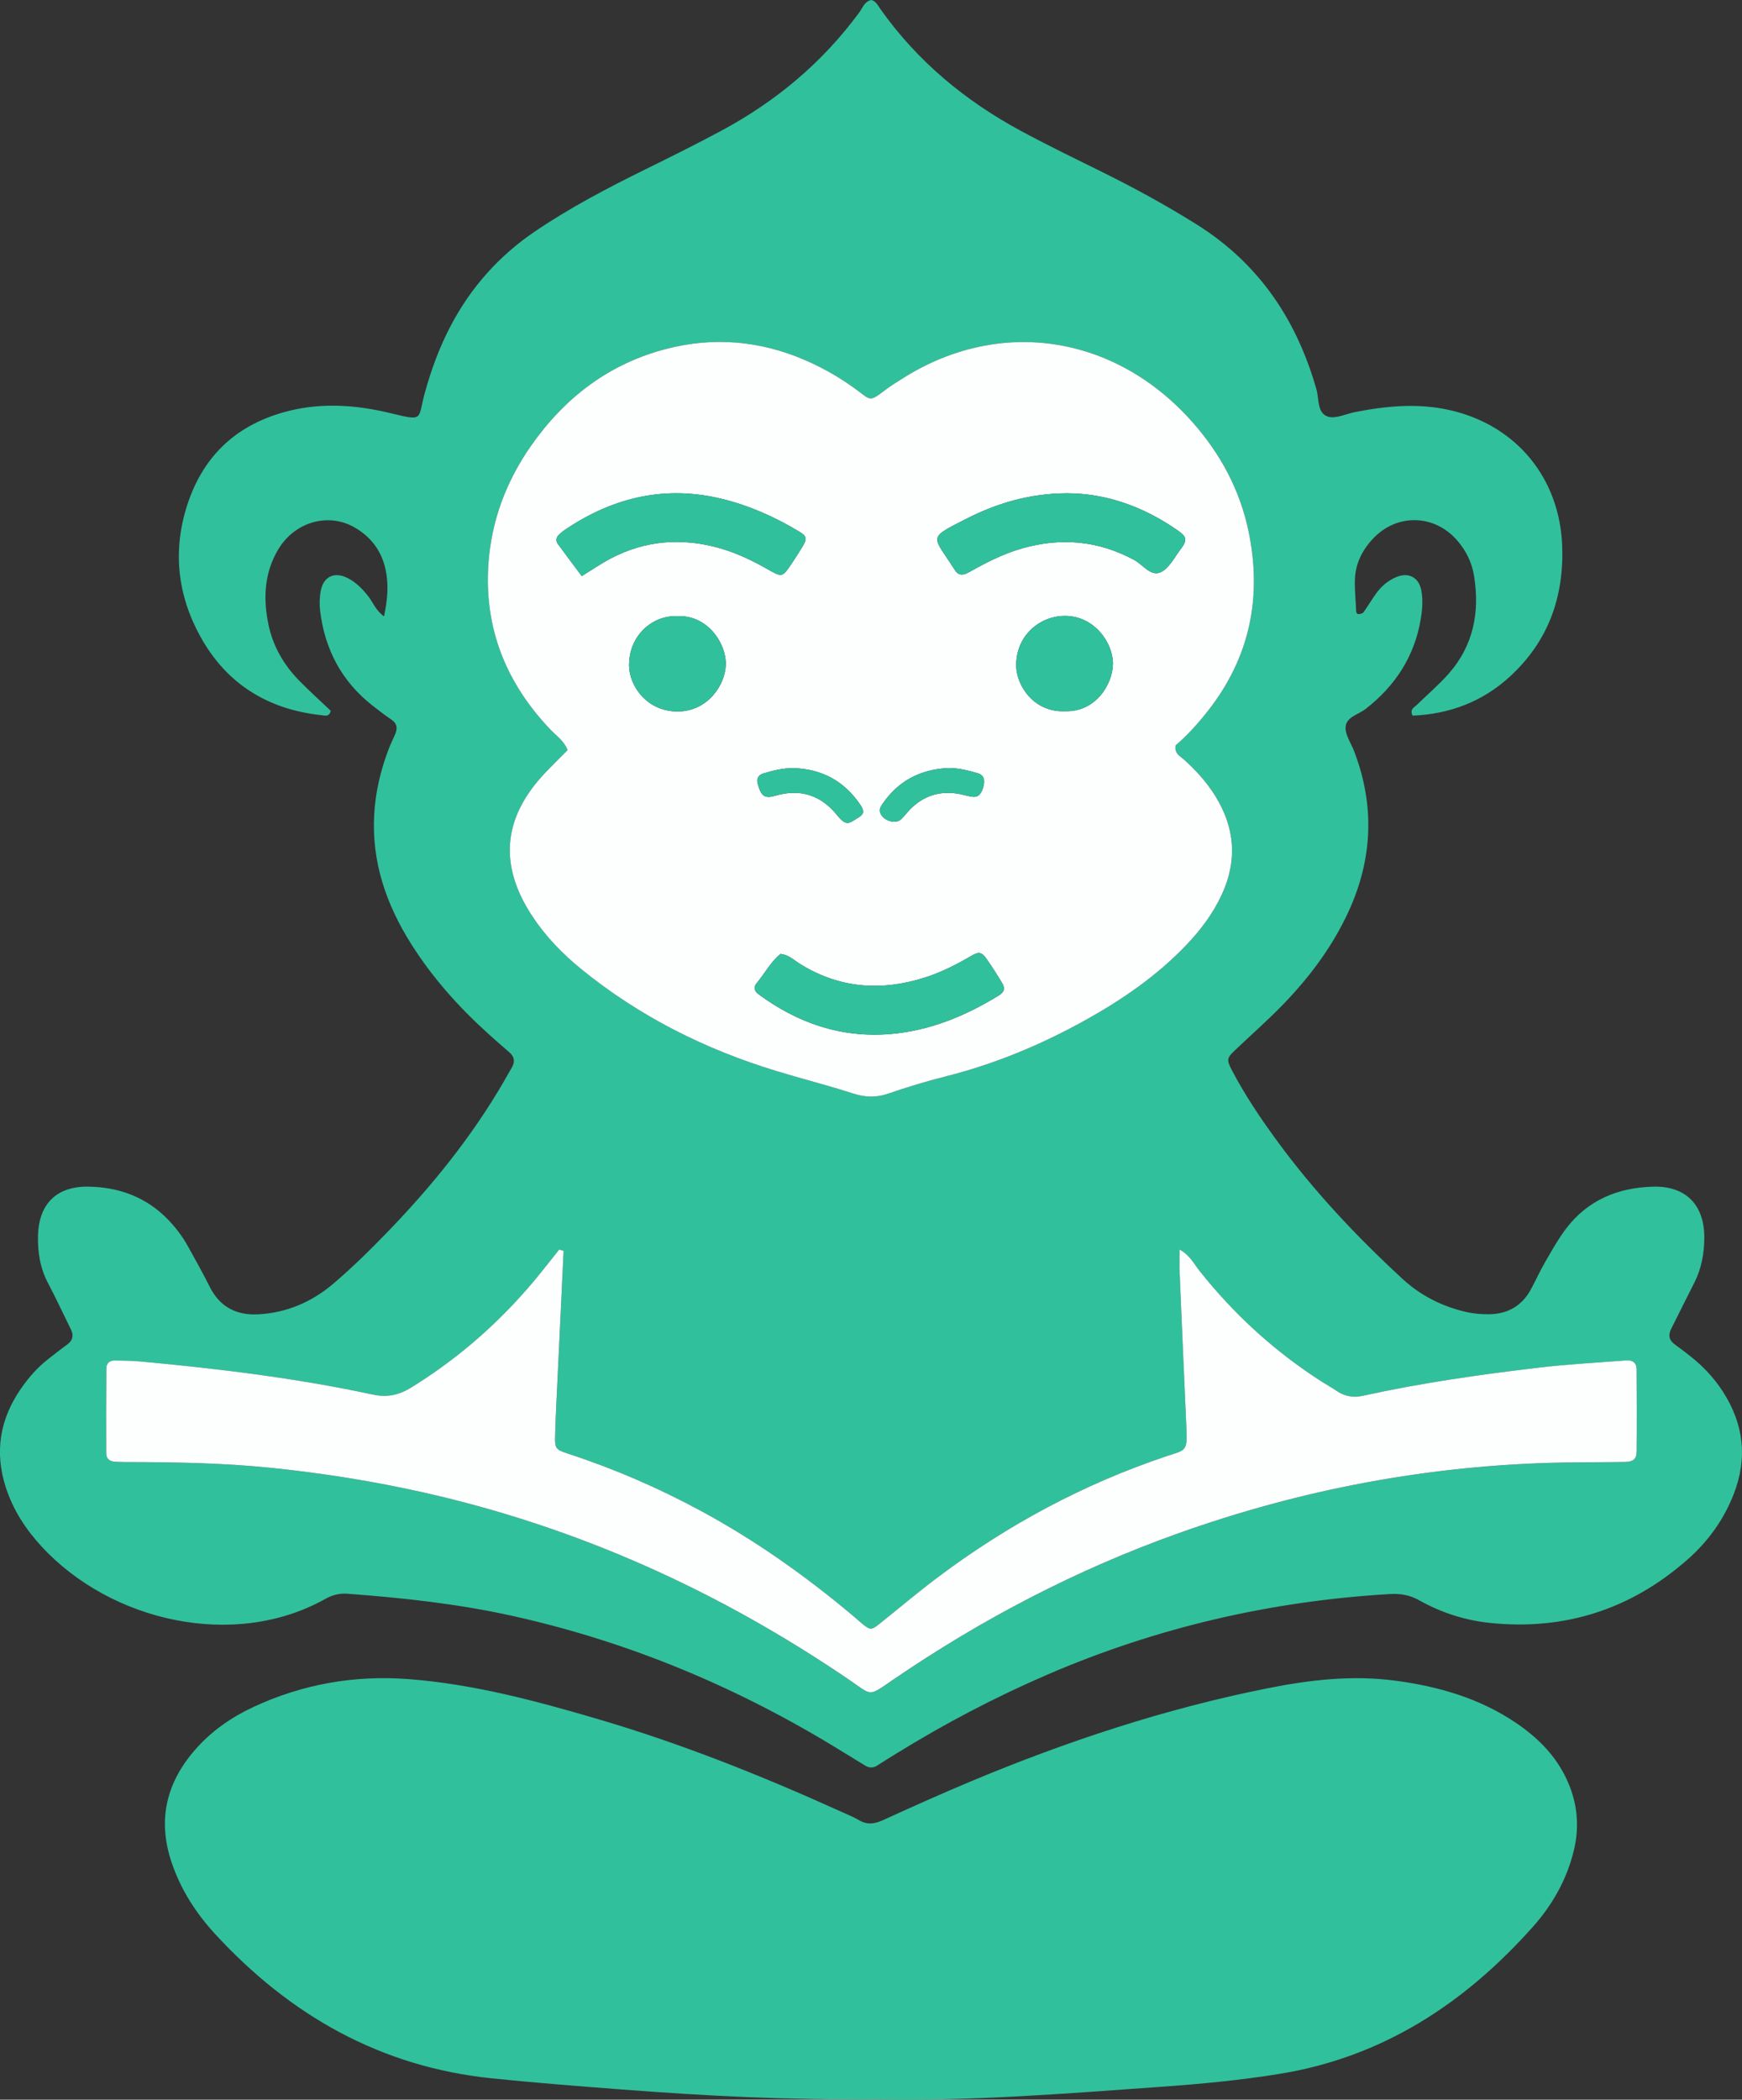 <?xml version="1.0" encoding="utf-8"?>
<!-- Generator: Adobe Illustrator 27.9.0, SVG Export Plug-In . SVG Version: 6.00 Build 0)  -->
<svg version="1.1" id="Layer_1" xmlns="http://www.w3.org/2000/svg" xmlns:xlink="http://www.w3.org/1999/xlink" x="0px" y="0px"
	 viewBox="0 0 1350 1626.76" style="enable-background:new 0 0 1350 1626.76;" xml:space="preserve">
<rect x="0" y="0" width="1350" height="1626.76" fill="#333333" stroke="none"/>
<style type="text/css">
	.st0{fill:#31C09C;}
	.st1{fill:#FDFEFE;}
</style>
<g>
	<path class="st0" d="M297.6,477.55c2.84-13.44,3.72-25.06,1.11-36.74c-3.23-14.47-11.68-25.37-24.52-32.5
		c-20.49-11.38-46.15-3.63-58.7,17.58c-10.78,18.23-11.61,37.99-7.42,58.1c3.48,16.72,11.82,31.1,23.72,43.26
		c7.9,8.07,16.31,15.63,24.48,23.41c-0.95,5.12-4.93,3.69-7.74,3.38c-41.27-4.55-73.06-24.35-93.19-60.75
		c-17.91-32.38-21.7-66.88-10.11-102.39c12.61-38.63,39.1-62.6,78.39-72.49c26.53-6.67,53.01-4.6,79.17,1.74
		c26.01,6.31,20.83,4.92,26.27-15.12c4.91-18.07,11.32-35.55,19.99-52.15c15.74-30.12,37.61-54.72,65.86-73.8
		c27.14-18.34,56.01-33.48,85.33-47.91c19.72-9.7,39.41-19.49,58.78-29.89c42.29-22.7,78.34-52.8,106.88-91.64
		c2.63-3.58,4.09-8.62,9.4-9.64c3.63,1.01,5,4.21,6.85,6.83c28.67,40.55,65.87,71.35,109.31,94.75
		c21.11,11.37,42.73,21.81,64.22,32.46c24.5,12.14,48.39,25.27,71.6,39.79c48.27,30.21,77.57,73.83,92.93,127.88
		c2.11,7.41,0.46,18.29,8.78,21.04c6.03,2,14.09-2.12,21.24-3.51c24.37-4.77,48.76-7.07,73.38-1.48
		c51.55,11.7,85.26,52.74,87.06,105.59c1.34,39.52-10.94,73.5-40.19,100.52c-21.37,19.74-47.02,29.4-75.78,30.59
		c-2.42-5.08,1.39-6.42,3.5-8.5c8.08-7.92,16.78-15.29,24.26-23.74c19.53-22.03,24.53-48.2,19.79-76.58
		c-1.67-10.02-6.15-19.01-12.81-26.74c-17.59-20.45-46.62-21.3-65.18-1.79c-8.53,8.96-13.91,19.64-14.27,32.17
		c-0.23,7.96,0.67,15.95,0.96,23.93c0.06,1.72,0.69,2.76,2.39,2.54c1.18-0.15,2.76-0.52,3.35-1.36c3.46-4.89,6.5-10.08,10.02-14.91
		c3.99-5.46,9.11-9.76,15.4-12.38c9.56-3.98,17.5,0.24,19.39,10.44c1.35,7.28,0.79,14.61-0.42,21.88
		c-4.83,29.05-19.66,51.88-42.76,69.86c-5.58,4.35-15.13,6.17-15.53,14.14c-0.3,6.03,4.19,12.3,6.56,18.46
		c16.16,42.02,14.47,83.49-4.23,124.28c-12.35,26.96-29.91,50.42-50.36,71.65c-12,12.46-25.07,23.89-37.62,35.83
		c-6.38,6.07-6.72,7.42-2.48,15.51c9.91,18.94,21.8,36.66,34.37,53.89c28.79,39.46,62.09,74.85,97.97,107.89
		c14.06,12.95,30.6,21.24,49.09,25.53c5.77,1.34,11.87,1.84,17.81,1.78c14.48-0.14,25.61-6.45,32.57-19.4
		c3.78-7.04,7.1-14.35,11.1-21.26c5-8.64,9.89-17.43,15.87-25.38c16.85-22.42,40.51-32.11,67.71-32.8
		c25.4-0.65,39.8,14.25,39.64,39.72c-0.07,12.04-2.2,23.85-7.8,34.8c-6.07,11.86-11.92,23.84-17.92,35.74
		c-2.49,4.94-1.52,8.84,3,12.08c4.33,3.11,8.58,6.34,12.73,9.68c9.42,7.56,17.6,16.3,24.19,26.46
		c16.37,25.24,19.54,51.86,8.46,80.06c-7.72,19.65-19.8,36.35-35.46,50.17c-43.81,38.66-95.06,55.29-153.23,49.3
		c-19.35-1.99-37.84-7.94-54.88-17.52c-7.3-4.11-14.56-5.34-22.9-4.85c-92.02,5.43-180.47,25.84-265.16,62.36
		c-40.46,17.45-79.37,37.85-116.84,60.99c-5.1,3.15-10.2,6.32-15.25,9.55c-3.17,2.04-6.25,1.82-9.34-0.06
		c-5.69-3.46-11.39-6.93-17.05-10.43c-79.42-49.18-164.31-85.02-255.63-105.36c-42.41-9.45-85.41-14.12-128.64-17.31
		c-6.31-0.47-11.76,1.11-17.13,4.11c-70.41,39.34-165.94,17.58-219.72-40.7c-12.35-13.39-22.07-28.32-27.72-45.79
		c-8.84-27.31-4.64-52.61,11.44-76.08c6.05-8.82,13.06-16.87,21.58-23.46c4.74-3.67,9.41-7.45,14.29-10.93
		c4.5-3.22,5.56-7.04,3.12-11.98c-5.9-11.94-11.5-24.05-17.72-35.83c-6.13-11.59-8.07-24-7.76-36.74
		c0.62-24.68,14.43-38.4,39.19-37.99c23.44,0.39,44.43,7.98,61.24,25.17c6.1,6.24,11.33,13.14,15.58,20.72
		c5.86,10.46,11.67,20.96,17.05,31.67c7.79,15.54,20.53,22.21,37.4,21.37c22.1-1.1,41.65-9.54,58.25-23.62
		c14.7-12.48,28.53-26.09,41.95-39.97c34.4-35.55,65.41-73.8,90.31-116.73c2.01-3.46,3.88-6.99,5.96-10.4
		c2.85-4.65,2.56-8.68-1.73-12.36c-5.57-4.77-11.08-9.61-16.51-14.53c-22.84-20.68-43.26-43.49-59.67-69.62
		c-19.21-30.58-30.59-63.4-28.46-100.22c0.97-16.86,4.7-32.92,10.49-48.61c1.61-4.37,3.54-8.63,5.51-12.86
		c2.27-4.86,1.93-8.78-2.92-12.03c-4.97-3.34-9.72-7.02-14.44-10.72c-23.8-18.67-36.87-43.38-40.54-73.16
		c-0.64-5.2-0.5-10.71,0.5-15.84c2.18-11.19,10.79-14.97,21.04-9.65c6.63,3.44,11.68,8.7,16.18,14.62
		C289.28,467.05,291.17,472.88,297.6,477.55z M439.89,581.16c-5.79,5.86-11.96,11.84-17.84,18.09
		c-32.46,34.53-35.57,71.2-9.46,110.68c10.39,15.71,23.38,29.1,37.89,40.91c45.01,36.65,95.94,62.14,151.3,78.98
		c19.73,6,39.75,11.07,59.37,17.39c9.34,3.01,17.85,3.34,27.19,0.11c14.45-4.99,29.13-9.48,43.96-13.2
		c38.37-9.64,74.52-24.63,108.99-43.83c28.64-15.95,55.44-34.4,78.21-58.27c11.11-11.65,20.64-24.35,27.42-39.05
		c12.13-26.34,10.11-51.72-5.05-76.17c-6.71-10.83-15.19-20.19-24.71-28.65c-2.79-2.48-7.05-4.17-6.12-10.65
		c8.77-7.42,17.27-16.76,25.06-26.69c32.5-41.42,42.17-88.07,31.49-139.25c-6.69-32.07-21.83-60.06-43.33-84.37
		c-59.94-67.8-148.99-81.43-223.86-34.56c-5.08,3.18-10.21,6.33-14.95,9.97c-11.15,8.56-10.81,7.54-20.33,0.35
		c-12.8-9.67-26.64-17.66-41.38-24.01c-34.83-15.02-70.82-18.1-107.46-8.6c-44.47,11.53-78.81,37.87-104.85,75.21
		c-19.03,27.29-30.52,57.62-32.88,90.94c-3.55,50.13,13.63,92.72,48.05,128.81C431.12,570.05,436.96,573.73,439.89,581.16z
		 M436.77,969.15c-1.12-0.34-2.24-0.68-3.36-1.02c-4.5,5.66-8.99,11.34-13.51,16.98c-28.6,35.7-62.09,65.81-101.11,89.88
		c-9.67,5.96-18.56,7.94-30.02,5.48c-59.33-12.75-119.49-20.04-179.86-25.61c-6.63-0.61-13.31-0.67-19.97-0.75
		c-3.78-0.04-6.46,1.96-6.48,5.9c-0.16,21.99-0.23,43.98-0.12,65.97c0.02,3.62,2.18,6.2,6.16,6.49c2.65,0.19,5.32,0.32,7.98,0.32
		c37.99,0.04,75.92,0.61,113.8,4.5c39.82,4.09,79.22,10.35,118.23,19.13c119.14,26.8,228.36,76.16,329.14,144.76
		c18.68,12.72,14.73,13.75,34.44,0.28c68.55-46.86,141.57-84.97,219.81-113.01c96.77-34.68,196.45-53.36,299.25-55.29
		c15.99-0.3,31.99-0.16,47.98-0.44c6.58-0.12,9.15-2.14,9.21-7.98c0.22-21.32,0.12-42.65-0.02-63.98c-0.03-4.95-3.26-7.09-7.9-6.73
		c-22.58,1.74-45.23,2.93-67.7,5.58c-45.63,5.39-91.13,11.86-136.05,21.75c-7.68,1.69-14.44,0.69-20.87-3.75
		c-3.28-2.27-6.82-4.17-10.19-6.31c-36.92-23.45-68.84-52.4-96.01-86.69c-4.24-5.35-7.43-12.11-15.41-16.46
		c0,7.21-0.19,12.45,0.03,17.68c1.69,39.95,3.4,79.9,5.21,119.84c0.87,19.23-0.19,17.51-15.25,22.55
		c-64.41,21.55-123.45,53.29-177.66,94.05c-15.44,11.61-30.2,24.11-45.31,36.16c-5.65,4.51-6.78,4.52-12.08,0.36
		c-2.62-2.06-5.04-4.36-7.59-6.5c-36.82-30.98-75.88-58.72-118.27-81.62c-32.9-17.78-67.07-32.61-102.64-44.24
		c-10.09-3.3-10.68-4.08-10.41-13.99c0.42-15.98,1.3-31.96,2.05-47.93C433.74,1032.71,435.26,1000.93,436.77,969.15z"/>
	<path class="st0" d="M680.61,1626.52c-70.64,0.6-135.14-2.73-199.59-7.71c-33.2-2.57-66.37-5.12-99.5-8.52
		c-86.45-8.87-156.62-48.71-214.69-111.74c-14.99-16.27-26.87-34.69-33.96-55.96c-10.94-32.79-3.88-61.67,18.58-87.21
		c12.5-14.21,27.8-24.88,44.86-32.82c38.24-17.8,78.6-24.86,120.55-21.62c50.07,3.87,98.36,16.82,146.28,30.89
		c64.62,18.97,127.06,43.89,188.38,71.65c4.85,2.2,9.84,4.18,14.42,6.86c6.49,3.8,12.27,2.65,18.77-0.32
		c22.4-10.23,44.88-20.33,67.6-29.83c74.48-31.15,150.85-56.38,230.16-72.19c32.83-6.55,65.74-10.33,99.23-5.82
		c33.41,4.5,65.12,13.64,93.33,32.78c16.24,11.02,29.91,24.5,38.53,42.39c8.67,18,10.87,36.7,6.11,56.37
		c-5.48,22.62-16.66,42.23-31.85,59.26c-52.95,59.33-116.24,100.87-196.39,113.83c-29.65,4.79-59.46,7.67-89.3,9.81
		C826.41,1622.06,750.67,1628.05,680.61,1626.52z"/>
	<path class="st1" d="M439.89,581.16c-2.93-7.42-8.77-11.1-13.3-15.86c-34.42-36.1-51.6-78.68-48.05-128.81
		c2.36-33.32,13.85-63.65,32.88-90.94c26.04-37.33,60.38-63.67,104.85-75.21c36.64-9.5,72.63-6.42,107.46,8.6
		c14.73,6.35,28.57,14.35,41.38,24.01c9.52,7.19,9.17,8.21,20.33-0.35c4.74-3.64,9.87-6.79,14.95-9.97
		c74.86-46.87,163.92-33.24,223.86,34.56c21.5,24.31,36.63,52.3,43.33,84.37c10.68,51.18,1.01,97.84-31.49,139.25
		c-7.79,9.93-16.29,19.27-25.06,26.69c-0.93,6.48,3.33,8.17,6.12,10.65c9.53,8.46,18,17.83,24.71,28.65
		c15.16,24.45,17.18,49.84,5.05,76.17c-6.77,14.7-16.31,27.4-27.42,39.05c-22.76,23.88-49.56,42.33-78.21,58.27
		c-34.47,19.2-70.62,34.19-108.99,43.83c-14.83,3.72-29.5,8.21-43.96,13.2c-9.34,3.22-17.85,2.89-27.19-0.11
		c-19.62-6.32-39.64-11.39-59.37-17.39c-55.36-16.84-106.29-42.33-151.3-78.98c-14.51-11.81-27.5-25.2-37.89-40.91
		c-26.11-39.48-23-76.15,9.46-110.68C427.92,593,434.1,587.02,439.89,581.16z M450.86,446.35c7.19-4.5,12.18-7.79,17.33-10.82
		c26.52-15.6,54.92-19.31,84.58-12.15c14.89,3.59,28.8,10.01,42.15,17.64c11.31,6.46,11.47,6.25,18.6-4.42
		c2.95-4.42,5.87-8.87,8.59-13.43c3.46-5.8,3.06-7.8-2.67-11.26c-18.89-11.37-38.84-20.29-60.33-25.48
		c-43.32-10.46-82.93-1.33-119.61,22.92c-2.21,1.46-4.41,3.02-6.29,4.87c-2.01,1.98-2.83,4.56-0.95,7.12
		C438.09,429.3,444.04,437.2,450.86,446.35z M604.94,739.06c-7.59,6.03-12.19,15.06-18.49,22.61c-2.48,2.96-2.05,6.07,1.25,8.52
		c30.47,22.57,64.44,34.15,102.49,30.93c30.33-2.57,57.89-13.92,83.66-29.76c4.57-2.81,5.29-5.53,2.65-9.92
		c-3.76-6.25-7.7-12.41-11.86-18.41c-3.65-5.27-6-5.91-11.64-2.59c-11.49,6.75-23.31,12.79-35.99,16.85
		c-34.04,10.9-66.69,8.6-97.49-10.75C615.1,743.76,611.22,739.79,604.94,739.06z M826.74,382.17c-28.76,0.15-54.12,7.66-78.08,19.89
		c-30.51,15.57-25.94,12.39-8.62,39.67c2.61,4.12,6.07,4.26,10.23,1.94c13.37-7.46,26.9-14.55,41.75-18.78
		c30.19-8.61,59.08-6.09,86.91,8.92c6.76,3.65,12.85,13.04,20.47,9.59c6.52-2.95,10.66-11.44,15.47-17.77
		c5.36-7.05,4.99-9.68-2.06-14.59C886.5,392.69,857.56,382.21,826.74,382.17z M524.4,477.4c-18.82-0.61-37.15,14.95-36.88,38.44
		c0.18,15.68,13.96,35.61,38,35.38c23.03-0.21,36.66-20.66,36.96-36.53C562.78,498.49,548.3,476.04,524.4,477.4z M825.72,551.01
		c23.47,0.61,36.53-20.95,36.77-36.49c0.25-16.1-14.35-37.97-38.25-37.32c-19.19,0.52-37.13,15.88-36.71,38.82
		C787.83,531.52,801.5,552.26,825.72,551.01z M614.93,595.13c-8.1-0.07-15.84,1.82-23.46,4.16c-3.6,1.1-5.34,3.97-4.33,7.7
		c2.6,9.54,5.06,12.05,13.58,9.54c19.33-5.69,35.45-0.55,47.99,14.99c7.41,9.19,9.38,6.2,16.44,1.95c4.53-2.73,4.77-5.19,1.62-9.85
		C654.36,605.26,637.06,595.79,614.93,595.13z M734.36,595.08c-21.26,1.14-38.31,10-50.43,27.76c-1.43,2.1-2.93,4.4-1.6,7.35
		c2.74,6.05,11.97,8.62,16.26,4.34c2.35-2.35,4.35-5.04,6.68-7.42c10.61-10.84,23.45-14.68,38.3-11.95c3.27,0.6,6.46,1.66,9.74,2.13
		c4.71,0.68,7.38-2,8.94-8.5c1.2-5.01-0.11-8.39-4.32-9.62C750.27,596.91,742.53,594.88,734.36,595.08z"/>
	<path class="st1" d="M436.77,969.15c-1.51,31.78-3.04,63.56-4.52,95.34c-0.75,15.98-1.63,31.95-2.05,47.93
		c-0.26,9.92,0.32,10.69,10.41,13.99c35.57,11.63,69.74,26.46,102.64,44.24c42.39,22.91,81.45,50.64,118.27,81.62
		c2.55,2.15,4.97,4.45,7.59,6.5c5.3,4.17,6.42,4.15,12.08-0.36c15.11-12.05,29.87-24.55,45.31-36.16
		c54.21-40.76,113.25-72.49,177.66-94.05c15.06-5.04,16.12-3.32,15.25-22.55c-1.81-39.94-3.53-79.89-5.21-119.84
		c-0.22-5.23-0.03-10.48-0.03-17.68c7.97,4.35,11.16,11.11,15.41,16.46c27.17,34.29,59.09,63.24,96.01,86.69
		c3.37,2.14,6.91,4.04,10.19,6.31c6.43,4.44,13.19,5.44,20.87,3.75c44.92-9.89,90.42-16.36,136.05-21.75
		c22.47-2.65,45.12-3.84,67.7-5.58c4.64-0.36,7.87,1.78,7.9,6.73c0.14,21.32,0.24,42.65,0.02,63.98c-0.06,5.84-2.63,7.86-9.21,7.98
		c-15.99,0.28-31.99,0.14-47.98,0.44c-102.79,1.92-202.48,20.61-299.25,55.29c-78.24,28.04-151.26,66.16-219.81,113.01
		c-19.7,13.47-15.75,12.44-34.44-0.28c-100.78-68.59-210-117.95-329.14-144.76c-39.02-8.78-78.41-15.04-118.23-19.13
		c-37.89-3.89-75.81-4.45-113.8-4.5c-2.66,0-5.33-0.13-7.98-0.32c-3.98-0.29-6.14-2.87-6.16-6.49c-0.11-21.99-0.04-43.98,0.12-65.97
		c0.03-3.94,2.71-5.94,6.48-5.9c6.66,0.08,13.35,0.14,19.97,0.75c60.38,5.57,120.54,12.86,179.86,25.61
		c11.46,2.46,20.35,0.48,30.02-5.48c39.02-24.07,72.51-54.18,101.11-89.88c4.52-5.65,9.01-11.32,13.51-16.98
		C434.53,968.47,435.65,968.81,436.77,969.15z"/>
	<path class="st0" d="M450.86,446.35c-6.82-9.15-12.76-17.05-18.61-25.02c-1.88-2.56-1.05-5.14,0.95-7.12
		c1.87-1.85,4.08-3.41,6.29-4.87c36.68-24.25,76.29-33.38,119.61-22.92c21.5,5.19,41.45,14.11,60.33,25.48
		c5.74,3.45,6.14,5.45,2.67,11.26c-2.72,4.56-5.64,9.01-8.59,13.43c-7.13,10.67-7.29,10.88-18.6,4.42
		c-13.35-7.63-27.26-14.05-42.15-17.64c-29.67-7.16-58.06-3.44-84.58,12.15C463.04,438.55,458.05,441.84,450.86,446.35z"/>
	<path class="st0" d="M604.94,739.06c6.28,0.73,10.16,4.7,14.57,7.47c30.79,19.35,63.45,21.65,97.49,10.75
		c12.68-4.06,24.51-10.1,35.99-16.85c5.63-3.31,7.98-2.67,11.64,2.59c4.16,6,8.1,12.15,11.86,18.41c2.64,4.39,1.92,7.11-2.65,9.92
		c-25.77,15.84-53.33,27.19-83.66,29.76c-38.05,3.22-72.02-8.36-102.49-30.93c-3.3-2.45-3.72-5.55-1.25-8.52
		C592.75,754.11,597.35,745.09,604.94,739.06z"/>
	<path class="st0" d="M826.74,382.17c30.82,0.04,59.76,10.52,86.07,28.86c7.04,4.91,7.42,7.54,2.06,14.59
		c-4.81,6.33-8.96,14.82-15.47,17.77c-7.62,3.45-13.71-5.94-20.47-9.59c-27.83-15.01-56.73-17.53-86.91-8.92
		c-14.85,4.24-28.38,11.32-41.75,18.78c-4.16,2.32-7.62,2.18-10.23-1.94c-17.32-27.28-21.89-24.1,8.62-39.67
		C772.62,389.83,797.98,382.32,826.74,382.17z"/>
	<path class="st0" d="M524.4,477.4c23.9-1.36,38.38,21.09,38.08,37.29c-0.29,15.87-13.92,36.32-36.96,36.53
		c-24.04,0.22-37.82-19.7-38-35.38C487.25,492.35,505.58,476.8,524.4,477.4z"/>
	<path class="st0" d="M825.72,551.01c-24.23,1.25-37.9-19.49-38.19-34.99c-0.43-22.94,17.52-38.29,36.71-38.82
		c23.89-0.65,38.5,21.21,38.25,37.32C862.25,530.06,849.19,551.62,825.72,551.01z"/>
	<path class="st0" d="M614.93,595.13c22.13,0.66,39.43,10.13,51.85,28.49c3.15,4.66,2.91,7.12-1.62,9.85
		c-7.06,4.25-9.03,7.23-16.44-1.95c-12.54-15.54-28.66-20.68-47.99-14.99c-8.51,2.51-10.98,0-13.58-9.54
		c-1.02-3.73,0.73-6.6,4.33-7.7C599.09,596.95,606.83,595.06,614.93,595.13z"/>
	<path class="st0" d="M734.36,595.08c8.17-0.2,15.91,1.83,23.58,4.08c4.21,1.23,5.52,4.61,4.32,9.62c-1.56,6.5-4.23,9.18-8.94,8.5
		c-3.28-0.47-6.48-1.53-9.74-2.13c-14.85-2.73-27.69,1.11-38.3,11.95c-2.33,2.38-4.33,5.07-6.68,7.42
		c-4.29,4.29-13.52,1.71-16.26-4.34c-1.34-2.94,0.16-5.25,1.6-7.35C696.05,605.08,713.1,596.22,734.36,595.08z"/>
</g>
</svg>
